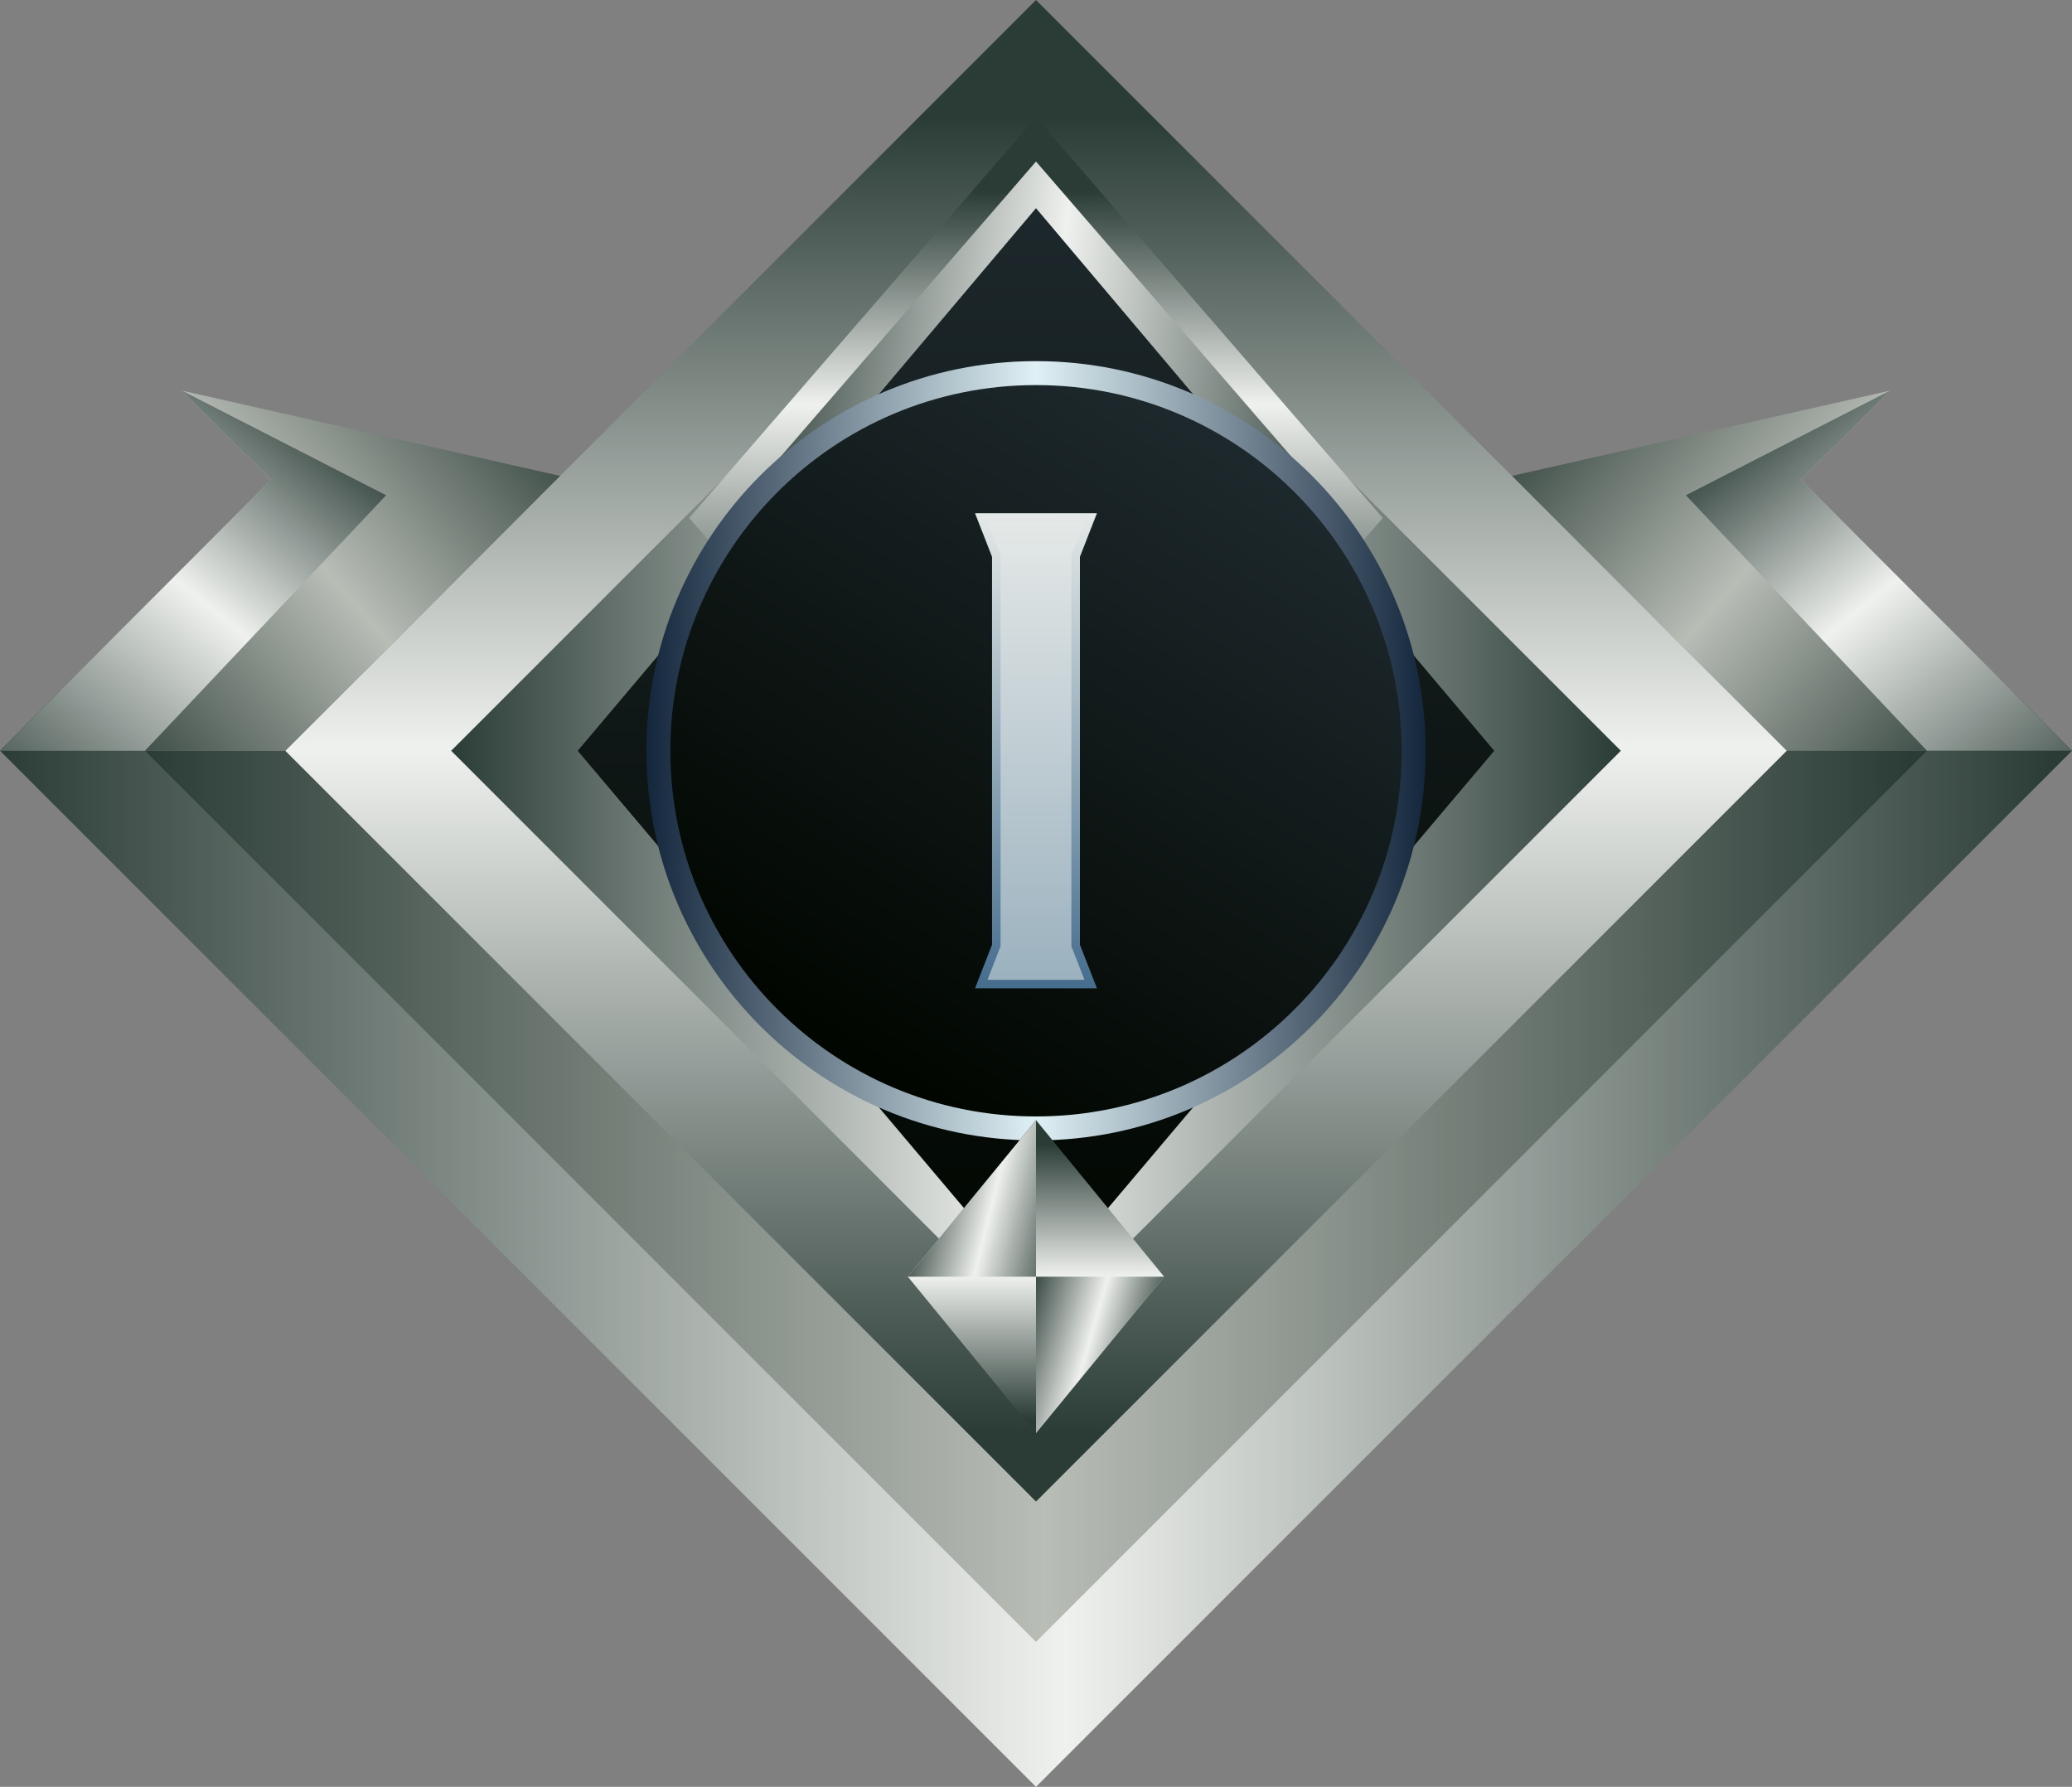 <?xml version="1.0" encoding="UTF-8"?><svg id="Layer_3" xmlns="http://www.w3.org/2000/svg" xmlns:xlink="http://www.w3.org/1999/xlink" viewBox="0 0 500.06 431.21"><rect x="0" y="0" width="500.06" height="431.21" fill="#808080" stroke="none"/><defs><clipPath id="clippath"><polygon points="500.06 181.18 431.21 181.18 364.87 114.85 456.14 94.27 434.64 115.77 500.06 181.18" style="clip-rule:evenodd; fill:none;"/></clipPath><linearGradient id="linear-gradient" x1="373.66" y1="85.8" x2="481.07" y2="180.64" gradientUnits="userSpaceOnUse"><stop offset="0" stop-color="#2b3c36"/><stop offset=".49" stop-color="#b8bdb6"/><stop offset="1" stop-color="#2b3c36"/></linearGradient><clipPath id="clippath-1"><polygon points="500.06 181.18 465.07 181.18 406.87 119.52 456.14 94.27 434.64 115.77 500.06 181.18" style="clip-rule:evenodd; fill:none;"/></clipPath><linearGradient id="linear-gradient-2" x1="421.73" y1="98.41" x2="503.82" y2="200.12" gradientUnits="userSpaceOnUse"><stop offset="0" stop-color="#2b3c36"/><stop offset=".42" stop-color="#eff1ee"/><stop offset="1" stop-color="#2b3c36"/></linearGradient><clipPath id="clippath-2"><polygon points="500.06 181.18 250.03 431.21 0 181.18 500.06 181.18" style="clip-rule:evenodd; fill:none;"/></clipPath><linearGradient id="linear-gradient-3" x1="495.26" y1="306.19" x2="-.65" y2="306.2" gradientUnits="userSpaceOnUse"><stop offset="0" stop-color="#2b3c36"/><stop offset=".48" stop-color="#eff1ee"/><stop offset="1" stop-color="#2b3c36"/></linearGradient><clipPath id="clippath-3"><polygon points="34.98 181.18 465.07 181.18 250.03 396.23 34.98 181.18" style="clip-rule:evenodd; fill:none;"/></clipPath><linearGradient id="linear-gradient-4" x1="460.95" y1="288.7" x2="34.42" y2="288.71" xlink:href="#linear-gradient"/><clipPath id="clippath-4"><rect x="121.91" y="53.07" width="256.23" height="256.23" transform="translate(-54.88 229.86) rotate(-45)" style="fill:none;"/></clipPath><linearGradient id="linear-gradient-5" x1="250.03" y1="28.31" x2="250.02" y2="345.89" xlink:href="#linear-gradient-3"/><clipPath id="clippath-5"><rect x="150.22" y="81.38" width="199.61" height="199.61" transform="translate(-54.88 229.86) rotate(-45)" style="fill:none;"/></clipPath><linearGradient id="linear-gradient-6" x1="108.88" y1="181.18" x2="391.18" y2="181.18" xlink:href="#linear-gradient-3"/><clipPath id="clippath-6"><polygon points="166.33 125.01 250.03 28.31 333.72 125.01 250.03 221.71 166.33 125.01" style="clip-rule:evenodd; fill:none;"/></clipPath><linearGradient id="linear-gradient-7" x1="250.02" y1="46.12" x2="250.03" y2="165.92" gradientUnits="userSpaceOnUse"><stop offset="0" stop-color="#2b3c36"/><stop offset=".43" stop-color="#eff1ee"/><stop offset="1" stop-color="#2b3c36"/></linearGradient><clipPath id="clippath-7"><polygon points="175.57 125.01 250.03 211.04 324.48 125.01 250.03 38.98 175.57 125.01" style="clip-rule:evenodd; fill:none;"/></clipPath><linearGradient id="linear-gradient-8" x1="177.1" y1="114.44" x2="322.95" y2="135.58" xlink:href="#linear-gradient-3"/><clipPath id="clippath-8"><polygon points="0 181.18 68.85 181.18 135.18 114.85 43.91 94.27 65.41 115.77 0 181.18" style="clip-rule:evenodd; fill:none;"/></clipPath><linearGradient id="linear-gradient-9" x1="126.4" y1="85.8" x2="18.99" y2="180.64" xlink:href="#linear-gradient"/><clipPath id="clippath-9"><polygon points="0 181.18 34.98 181.18 93.19 119.52 43.91 94.27 65.41 115.77 0 181.18" style="clip-rule:evenodd; fill:none;"/></clipPath><linearGradient id="linear-gradient-10" x1="78.33" y1="98.41" x2="-3.77" y2="200.12" xlink:href="#linear-gradient-2"/><clipPath id="clippath-10"><polygon points="139.42 181.18 250.03 50.24 360.63 181.18 250.03 312.12 139.42 181.18" style="clip-rule:evenodd; fill:none;"/></clipPath><linearGradient id="linear-gradient-11" x1="250.3" y1="308.32" x2="249.74" y2="50.24" gradientUnits="userSpaceOnUse"><stop offset="0" stop-color="#010600"/><stop offset="1" stop-color="#1d282c"/></linearGradient><clipPath id="clippath-11"><path d="M250.03,87.15c51.93,0,94.03,42.1,94.03,94.03s-42.1,94.03-94.03,94.03-94.03-42.1-94.03-94.03,42.1-94.03,94.03-94.03" style="clip-rule:evenodd; fill:none;"/></clipPath><linearGradient id="linear-gradient-12" x1="155.99" y1="181.18" x2="344.06" y2="181.18" gradientUnits="userSpaceOnUse"><stop offset="0" stop-color="#14263c"/><stop offset=".5" stop-color="#dff1f5"/><stop offset="1" stop-color="#14263c"/></linearGradient><clipPath id="clippath-12"><path d="M250.03,92.93c48.74,0,88.25,39.51,88.25,88.25s-39.51,88.25-88.25,88.25-88.25-39.51-88.25-88.25,39.51-88.25,88.25-88.25" style="clip-rule:evenodd; fill:none;"/></clipPath><linearGradient id="linear-gradient-13" x1="205.89" y1="253.31" x2="294.16" y2="109.06" xlink:href="#linear-gradient-11"/><clipPath id="clippath-13"><polygon points="219.1 308.1 250.03 270.32 280.95 308.1 250.03 345.89 219.1 308.1" style="clip-rule:evenodd; fill:none;"/></clipPath><linearGradient id="linear-gradient-14" x1="250.03" y1="276.22" x2="250.03" y2="342.45" xlink:href="#linear-gradient-3"/><clipPath id="clippath-14"><polygon points="250.03 345.88 280.96 308.1 250.03 308.1 250.03 345.88" style="clip-rule:evenodd; fill:none;"/></clipPath><linearGradient id="linear-gradient-15" x1="278.3" y1="330.69" x2="244.87" y2="321.03" xlink:href="#linear-gradient-3"/><clipPath id="clippath-15"><polygon points="250.03 270.32 219.1 308.1 250.03 308.1 250.03 270.32" style="clip-rule:evenodd; fill:none;"/></clipPath><linearGradient id="linear-gradient-16" x1="221.08" y1="285.89" x2="259.34" y2="295.31" xlink:href="#linear-gradient-3"/><clipPath id="clippath-16"><polygon points="260.63 134.37 260.63 144.89 260.63 217.47 260.63 227.99 264.74 238.51 260.63 238.51 239.42 238.51 235.31 238.51 239.42 227.99 239.42 217.47 239.42 144.89 239.42 134.37 235.31 123.85 239.42 123.85 260.63 123.85 264.74 123.85 260.63 134.37" style="clip-rule:evenodd; fill:none;"/></clipPath><linearGradient id="linear-gradient-17" x1="250.02" y1="237.32" x2="250.03" y2="123.86" gradientUnits="userSpaceOnUse"><stop offset="0" stop-color="#476e8f"/><stop offset=".54" stop-color="#9cb2bf"/><stop offset="1" stop-color="#e4e8e7"/></linearGradient><clipPath id="clippath-17"><polygon points="261.73 125.91 238.33 125.91 241.48 133.98 241.48 228.38 238.33 236.45 261.73 236.45 258.57 228.38 258.57 133.98 261.73 125.91" style="clip-rule:evenodd; fill:none;"/></clipPath><linearGradient id="linear-gradient-18" x1="250.03" y1="235.31" x2="250.03" y2="125.91" gradientUnits="userSpaceOnUse"><stop offset="0" stop-color="#9cb2bf"/><stop offset="1" stop-color="#e4e8e7"/></linearGradient></defs><g id="Layer_1"><g style="clip-path:url(#clippath);"><rect x="364.87" y="94.27" width="135.18" height="86.91" style="fill:url(#linear-gradient);"/></g><g style="clip-path:url(#clippath-1);"><rect x="406.87" y="94.27" width="93.19" height="86.91" style="fill:url(#linear-gradient-2);"/></g><g style="clip-path:url(#clippath-2);"><rect y="181.18" width="500.06" height="250.03" style="fill:url(#linear-gradient-3);"/></g><g style="clip-path:url(#clippath-3);"><rect x="34.98" y="181.18" width="430.09" height="215.04" style="fill:url(#linear-gradient-4);"/></g><g style="clip-path:url(#clippath-4);"><rect x="68.85" width="362.36" height="362.36" style="fill:url(#linear-gradient-5);"/></g><g style="clip-path:url(#clippath-5);"><rect x="108.88" y="40.04" width="282.29" height="282.29" style="fill:url(#linear-gradient-6);"/></g><g style="clip-path:url(#clippath-6);"><rect x="166.33" y="28.31" width="167.39" height="193.4" style="fill:url(#linear-gradient-7);"/></g><g style="clip-path:url(#clippath-7);"><rect x="175.57" y="38.98" width="148.91" height="172.05" style="fill:url(#linear-gradient-8);"/></g><g style="clip-path:url(#clippath-8);"><rect y="94.27" width="135.18" height="86.91" style="fill:url(#linear-gradient-9);"/></g><g style="clip-path:url(#clippath-9);"><rect y="94.27" width="93.19" height="86.91" style="fill:url(#linear-gradient-10);"/></g><g style="clip-path:url(#clippath-10);"><rect x="139.42" y="50.24" width="221.21" height="261.88" style="fill:url(#linear-gradient-11);"/></g><g style="clip-path:url(#clippath-11);"><rect x="155.99" y="87.15" width="188.07" height="188.07" style="fill:url(#linear-gradient-12);"/></g><g style="clip-path:url(#clippath-12);"><rect x="161.78" y="92.93" width="176.51" height="176.5" style="fill:url(#linear-gradient-13);"/></g><g style="clip-path:url(#clippath-13);"><rect x="219.1" y="270.32" width="61.85" height="75.57" style="fill:url(#linear-gradient-14);"/></g><g style="clip-path:url(#clippath-14);"><rect x="250.03" y="308.1" width="30.93" height="37.78" style="fill:url(#linear-gradient-15);"/></g><g style="clip-path:url(#clippath-15);"><rect x="219.1" y="270.32" width="30.93" height="37.78" style="fill:url(#linear-gradient-16);"/></g><g style="clip-path:url(#clippath-16);"><rect x="235.31" y="123.85" width="29.43" height="114.66" style="fill:url(#linear-gradient-17);"/></g><g style="clip-path:url(#clippath-17);"><rect x="238.33" y="125.91" width="23.41" height="110.54" style="fill:url(#linear-gradient-18);"/></g></g></svg>